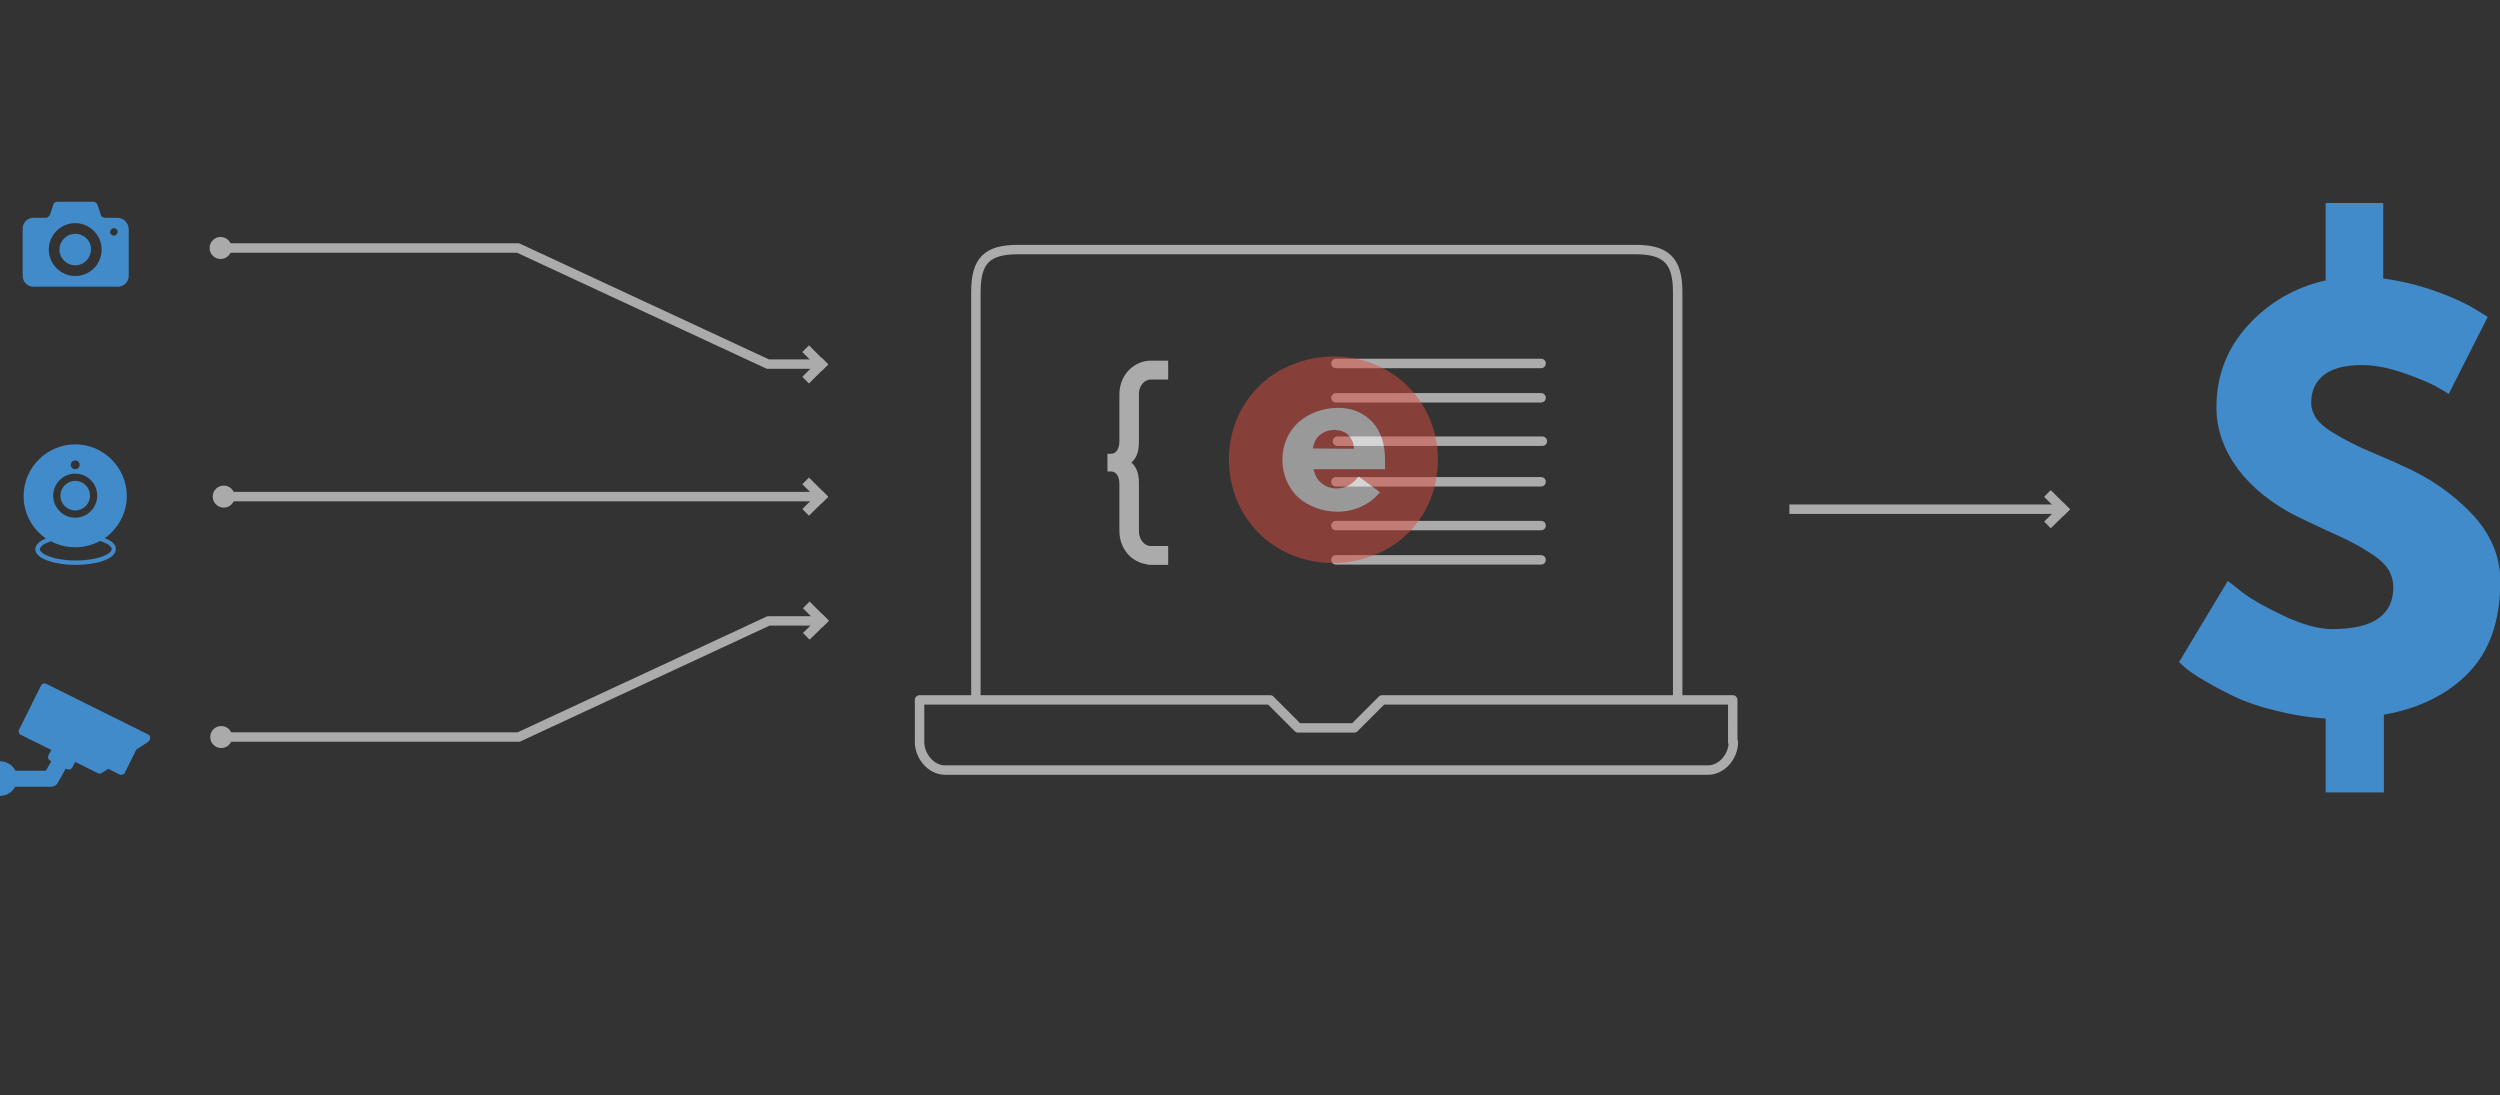 <svg xmlns="http://www.w3.org/2000/svg" version="1.1" x="0" y="0" width="794.4" height="348.1" viewBox="0 0 794.4 348.1" xml:space="preserve"><rect x="0" y="0" width="794.4" height="348.1" fill="#333333" stroke="none"/><style type="text/css">
	.st0{fill:none;stroke:#ABABAB;stroke-width:3;stroke-linejoin:round;stroke-miterlimit:10;}
	.st1{display:none;}
	.st2{display:inline;fill:#ABABAB;}
	.st3{display:inline;opacity:0.8;fill:#ABABAB;}
	.st4{display:inline;}
	.st5{fill:#FFFFFF;stroke:#ABABAB;stroke-width:3;stroke-miterlimit:10;}
	.st6{fill:none;stroke:#ABABAB;stroke-width:3;stroke-linecap:round;stroke-linejoin:round;stroke-miterlimit:10;}
	.st7{fill:#ABABAB;stroke:#ABABAB;stroke-width:2;stroke-miterlimit:10;}
	.st8{fill:#428BCA;}
	.st9{fill:none;stroke:#AAAAAA;stroke-width:3;stroke-miterlimit:10;}
	.st10{fill:#AAAAAA;}
	.st11{opacity:0.5;}
	.st12{fill:#DC4C3F;}
	.st13{fill:#FFFFFF;}
</style><path class="st0" d="M71.1 64.7"/><polyline class="st0" points="70.1 78.8 164.6 78.8 244 115.7 259 115.7 "/><path class="st0" d="M71.3 188.6"/><g class="st1"><path class="st2" d="M393.9 103h-82.4c-0.7 0-1.3-0.4-1.6-1s-0.2-1.3 0.2-1.8L330 76.7c0.3-0.4 0.8-0.6 1.3-0.6h42.9c0.5 0 1 0.2 1.3 0.6l19.8 23.4c0.4 0.5 0.5 1.2 0.2 1.8S394.6 103 393.9 103zM315.2 99.5h75l-16.9-20h-41.3L315.2 99.5z"/><polygon class="st2" points="352.7 152.8 310.2 102.4 312.8 100.2 352.7 147.5 392.6 100.2 395.2 102.4 "/><path class="st2" d="M352.7 151.9L352.7 151.9c-0.7 0-1.4-0.5-1.6-1.1l-17.2-48.9c-0.2-0.5-0.1-1.1 0.2-1.6l17.2-23.4c0.6-0.9 2.1-0.9 2.8 0l17.2 23.4c0.3 0.5 0.4 1.1 0.2 1.6l-17.2 48.9C354.1 151.4 353.4 151.9 352.7 151.9zM337.4 101.5l15.3 43.5 15.3-43.5 -15.3-20.8L337.4 101.5z"/><rect x="321.5" y="87.8" transform="matrix(-0.176 -0.984 0.984 -0.176 303.849 433.455)" class="st2" width="23.8" height="3.4"/><rect x="370.3" y="77.6" transform="matrix(-0.984 -0.176 0.176 -0.984 722.515 243.167)" class="st2" width="3.4" height="23.8"/><path class="st2" d="M477 254.6c-1.1 0-2.1-0.3-3.1-0.8l-9.7-5.8c-1.5-0.8-0.7-1.1-0.3-1.3 1.9-0.7 2.3-0.8 4.4-2 0.2-0.1 0.5-0.1 0.7 0.1l7.5 4.4c0.3 0.2 0.7 0.2 0.9 0l29.1-16.8c0.3-0.2 0.4-0.5 0.4-0.8V198c0-0.3-0.2-0.6-0.5-0.8l-29.1-16.8c-0.3-0.2-0.6-0.2-0.9 0l-29.1 16.8c-0.3 0.2-0.5 0.5-0.5 0.8v33.6c0 0.3 0.2 0.6 0.5 0.8l8 4.6c4.3 2.2 7-0.4 7-2.9v-33.2c0-0.5 0.4-0.8 0.8-0.8h3.7c0.5 0 0.8 0.4 0.8 0.8v33.2c0 5.8-3.1 9.1-8.6 9.1 -1.7 0-3 0-6.7-1.8l-7.6-4.4c-1.9-1.1-3.1-3.1-3.1-5.3V198c0-2.2 1.2-4.2 3.1-5.3l29.1-16.8c1.8-1 4.3-1 6.1 0l29.1 16.8c1.9 1.1 3.1 3.1 3.1 5.3v33.6c0 2.2-1.2 4.2-3.1 5.3l-29.1 16.8C479.2 254.3 478.1 254.6 477 254.6zM500.6 221.5c0-6.3-4.3-8-13.2-9.2 -9.1-1.2-10-1.8-10-3.9 0-1.7 0.8-4.1 7.5-4.1 6 0 8.2 1.3 9.1 5.3 0.1 0.4 0.4 0.7 0.8 0.7h3.8c0.2 0 0.5-0.1 0.6-0.3 0.2-0.2 0.2-0.4 0.2-0.6 -0.6-7-5.2-10.2-14.5-10.2 -8.3 0-13.3 3.5-13.3 9.4 0 6.4 4.9 8.1 12.9 8.9 9.5 0.9 10.3 2.3 10.3 4.2 0 3.3-2.6 4.6-8.8 4.6 -7.7 0-9.4-1.9-10-5.8 -0.1-0.4-0.4-0.7-0.8-0.7h-3.8c-0.5 0-0.8 0.4-0.8 0.8 0 4.9 2.7 10.8 15.4 10.8C495.3 231.4 500.6 227.8 500.6 221.5zM513.4 187.3v0.6h1.6v4.3h0.7v-4.3h1.6v-0.6H513.4zM517.9 192.2h0.6v-2.9c0-0.1 0-0.3 0-0.5 0-0.2 0-0.4 0-0.5v-0.1l1.4 4.1h0.7l1.4-4.1c0 0.3 0 0.5 0 0.7 0 0.2 0 0.4 0 0.5v2.9h0.6v-4.9h-0.9l-1.4 4.1 -1.4-4.1h-0.9V192.2zM327.3 229.6c-3.2 0-6.2 0.3-8.9 0.8 -7.9 1.4-9.3 4.3-9.3 9.7v7.1h18.7v2.4h-18.7 -7c-5.4 0-10.2 3.3-11.7 9.5 -1.7 7.1-1.8 11.5 0 19 1.3 5.5 4.5 9.5 9.9 9.5h6.4v-8.5c0-6.2 5.3-11.6 11.7-11.6H337c5.2 0 9.3-4.3 9.3-9.5v-17.8c0-5.1-4.3-8.9-9.3-9.7C333.8 229.9 330.5 229.6 327.3 229.6zM317.2 235.3c1.9 0 3.5 1.6 3.5 3.6 0 2-1.6 3.5-3.5 3.5 -1.9 0-3.5-1.6-3.5-3.5C313.7 236.9 315.3 235.3 317.2 235.3zM348.7 249.6v8.3c0 6.4-5.4 11.8-11.7 11.8h-18.6c-5.1 0-9.3 4.4-9.3 9.5v17.8c0 5.1 4.4 8 9.3 9.5 5.9 1.7 11.6 2 18.6 0 4.7-1.4 9.3-4.1 9.3-9.5v-7.1h-18.6v-2.4h18.6 9.3c5.4 0 7.4-3.8 9.3-9.5 1.9-5.8 1.9-11.5 0-19 -1.3-5.4-3.9-9.5-9.3-9.5H348.7zM338.2 294.5c1.9 0 3.5 1.6 3.5 3.5 0 2-1.6 3.6-3.5 3.6 -1.9 0-3.5-1.6-3.5-3.6C334.7 296.1 336.3 294.5 338.2 294.5z"/></g><g class="st1"><g class="st4"><path class="st5" d="M45.6 178.7v2.9h-28v-2.9c0-0.6 0.5-1.1 1.1-1.1h6.9v-2.8c1.9 0.5 3.9 0.8 6 0.8 2.1 0 4.1-0.3 6-0.8v2.8h6.9C45.1 177.5 45.6 178 45.6 178.7zM51.6 153.6c0 11-8.9 20-20 20 -11 0-20-8.9-20-20 0-0.3 0-0.6 0-0.9 0-0.1 0-0.2 0-0.3 0-0.2 0-0.4 0-0.6 0-0.1 0-0.2 0-0.3 0-0.2 0-0.4 0.1-0.6 0-0.1 0-0.2 0-0.3 0-0.2 0.1-0.5 0.1-0.7 0-0.1 0-0.1 0-0.2 0.1-0.3 0.1-0.6 0.2-0.9 0-0.1 0-0.2 0.1-0.3 0.1-0.2 0.1-0.4 0.2-0.6 0-0.1 0.1-0.2 0.1-0.3 0.1-0.2 0.1-0.4 0.2-0.5 0-0.1 0.1-0.2 0.1-0.3 0.1-0.2 0.1-0.4 0.2-0.6 0-0.1 0.1-0.2 0.1-0.3 0.1-0.3 0.2-0.5 0.4-0.8 0-0.1 0.1-0.1 0.1-0.2 0.1-0.2 0.2-0.4 0.3-0.6 0.1-0.1 0.1-0.2 0.2-0.3 0.1-0.2 0.2-0.3 0.3-0.5 0.1-0.1 0.1-0.2 0.2-0.3 0.1-0.1 0.2-0.3 0.3-0.4 0.1-0.1 0.1-0.2 0.2-0.3 0.1-0.2 0.2-0.3 0.3-0.5 0.1-0.1 0.2-0.2 0.3-0.4 0.1-0.2 0.3-0.4 0.4-0.5 0.1-0.1 0.2-0.2 0.3-0.3 0.1-0.1 0.2-0.2 0.3-0.4 0.1-0.1 0.2-0.2 0.3-0.3 0.1-0.1 0.2-0.2 0.3-0.3 0.1-0.1 0.2-0.2 0.3-0.3 0.1-0.1 0.2-0.2 0.3-0.3 0.1-0.1 0.2-0.2 0.3-0.3 0.2-0.2 0.4-0.4 0.6-0.5 0.1-0.1 0.2-0.2 0.3-0.3 0.1-0.1 0.2-0.2 0.3-0.3 0.1-0.1 0.2-0.2 0.4-0.3 0.1-0.1 0.2-0.2 0.3-0.2 0.1-0.1 0.3-0.2 0.4-0.3 0.1-0.1 0.2-0.1 0.3-0.2 0.1-0.1 0.3-0.2 0.4-0.3 0.1-0.1 0.2-0.1 0.3-0.2 0.3-0.1 0.5-0.3 0.8-0.4 0.1-0.1 0.2-0.1 0.3-0.2 0.1-0.1 0.3-0.1 0.5-0.2 0.1-0.1 0.2-0.1 0.3-0.2 0.2-0.1 0.3-0.1 0.5-0.2 0.1 0 0.2-0.1 0.3-0.1 0.2-0.1 0.3-0.1 0.5-0.2 0.1 0 0.2-0.1 0.3-0.1 2-0.7 4.2-1 6.4-1 2.2 0 4.4 0.4 6.4 1 0.1 0 0.2 0.1 0.3 0.1 0.2 0.1 0.3 0.1 0.5 0.2 0.1 0 0.2 0.1 0.4 0.1 0.2 0.1 0.3 0.1 0.5 0.2 0.1 0.1 0.2 0.1 0.3 0.2 0.2 0.1 0.3 0.1 0.4 0.2 0.1 0.1 0.2 0.1 0.3 0.2 0.3 0.1 0.5 0.3 0.8 0.4 0.1 0.1 0.2 0.1 0.4 0.2 0.1 0.1 0.3 0.2 0.4 0.2 0.1 0.1 0.2 0.1 0.3 0.2 0.1 0.1 0.3 0.2 0.4 0.3 0.1 0.1 0.2 0.2 0.3 0.2 0.1 0.1 0.2 0.2 0.4 0.3 0.1 0.1 0.2 0.2 0.3 0.3 0.1 0.1 0.2 0.2 0.3 0.3 0.2 0.2 0.4 0.3 0.6 0.5 0.1 0.1 0.2 0.2 0.3 0.3 0.1 0.1 0.2 0.2 0.3 0.3 0.1 0.1 0.2 0.2 0.3 0.3 0.1 0.1 0.2 0.2 0.3 0.3 0.1 0.1 0.2 0.2 0.3 0.3 0.1 0.1 0.2 0.2 0.3 0.4 0.1 0.1 0.2 0.2 0.3 0.3 0.1 0.2 0.3 0.4 0.4 0.5 0.1 0.1 0.2 0.2 0.2 0.3 0.1 0.2 0.2 0.3 0.4 0.5 0.1 0.1 0.1 0.2 0.2 0.3 0.1 0.1 0.2 0.3 0.3 0.4 0.1 0.1 0.1 0.2 0.2 0.3 0.1 0.2 0.2 0.3 0.3 0.5 0.1 0.1 0.1 0.2 0.2 0.3 0.1 0.2 0.2 0.4 0.3 0.6 0 0.1 0.1 0.1 0.1 0.2 0.1 0.3 0.2 0.5 0.4 0.8 0 0.1 0.1 0.2 0.1 0.3 0.1 0.2 0.1 0.4 0.2 0.6 0 0.1 0.1 0.2 0.1 0.3 0.1 0.2 0.1 0.4 0.2 0.5 0 0.1 0.1 0.2 0.1 0.3 0.1 0.2 0.1 0.4 0.2 0.6 0 0.1 0 0.2 0.1 0.3 0.1 0.3 0.1 0.6 0.2 0.9 0 0.1 0 0.1 0 0.2 0 0.2 0.1 0.5 0.1 0.7 0 0.1 0 0.2 0 0.3 0 0.2 0.1 0.4 0.1 0.6 0 0.1 0 0.2 0 0.3 0 0.2 0 0.4 0 0.6 0 0.1 0 0.2 0 0.3C51.6 152.9 51.6 153.2 51.6 153.6zM43.6 153.6c0-6.6-5.4-12-12-12s-12 5.4-12 12 5.4 12 12 12C38.2 165.5 43.6 160.2 43.6 153.6zM31.6 136.6c-1.6 0-3.2 0.2-4.7 0.7 1.1 1.4 2.8 2.3 4.7 2.3 1.9 0 3.6-0.9 4.7-2.3C34.8 136.8 33.2 136.6 31.6 136.6zM31.6 145.6c-1.3 0-2.5 0.3-3.6 0.9 0.7 0.5 1.2 1.4 1.2 2.4 0 1.7-1.3 3-3 3 -0.9 0-1.6-0.4-2.2-1 -0.3 0.8-0.5 1.7-0.5 2.7 0 4.4 3.6 8 8 8 4.4 0 8-3.6 8-8C39.6 149.1 36 145.6 31.6 145.6z"/></g><g class="st4"><path class="st5" d="M45.6 99.7v2.9h-28v-2.9c0-0.6 0.5-1.1 1.1-1.1h6.9v-2.8c1.9 0.5 3.9 0.8 6 0.8 2.1 0 4.1-0.3 6-0.8v2.8h6.9C45.1 98.6 45.6 99.1 45.6 99.7zM51.6 74.6c0 11-8.9 20-20 20 -11 0-20-8.9-20-20 0-0.3 0-0.6 0-0.9 0-0.1 0-0.2 0-0.3 0-0.2 0-0.4 0-0.6 0-0.1 0-0.2 0-0.3 0-0.2 0-0.4 0.1-0.6 0-0.1 0-0.2 0-0.3 0-0.2 0.1-0.5 0.1-0.7 0-0.1 0-0.1 0-0.2 0.1-0.3 0.1-0.6 0.2-0.9 0-0.1 0-0.2 0.1-0.3 0.1-0.2 0.1-0.4 0.2-0.6 0-0.1 0.1-0.2 0.1-0.3 0.1-0.2 0.1-0.4 0.2-0.5 0-0.1 0.1-0.2 0.1-0.3 0.1-0.2 0.1-0.4 0.2-0.6 0-0.1 0.1-0.2 0.1-0.3 0.1-0.3 0.2-0.5 0.4-0.8 0-0.1 0.1-0.1 0.1-0.2 0.1-0.2 0.2-0.4 0.3-0.6 0.1-0.1 0.1-0.2 0.2-0.3 0.1-0.2 0.2-0.3 0.3-0.5 0.1-0.1 0.1-0.2 0.2-0.3 0.1-0.1 0.2-0.3 0.3-0.4 0.1-0.1 0.1-0.2 0.2-0.3 0.1-0.2 0.2-0.3 0.3-0.5 0.1-0.1 0.2-0.2 0.3-0.4 0.1-0.2 0.3-0.4 0.4-0.5 0.1-0.1 0.2-0.2 0.3-0.3 0.1-0.1 0.2-0.2 0.3-0.4 0.1-0.1 0.2-0.2 0.3-0.3 0.1-0.1 0.2-0.2 0.3-0.3 0.1-0.1 0.2-0.2 0.3-0.3 0.1-0.1 0.2-0.2 0.3-0.3 0.1-0.1 0.2-0.2 0.3-0.3 0.2-0.2 0.4-0.4 0.6-0.5 0.1-0.1 0.2-0.2 0.3-0.3 0.1-0.1 0.2-0.2 0.3-0.3 0.1-0.1 0.2-0.2 0.4-0.3 0.1-0.1 0.2-0.2 0.3-0.2 0.1-0.1 0.3-0.2 0.4-0.3 0.1-0.1 0.2-0.1 0.3-0.2 0.1-0.1 0.3-0.2 0.4-0.3 0.1-0.1 0.2-0.1 0.3-0.2 0.3-0.1 0.5-0.3 0.8-0.4 0.1-0.1 0.2-0.1 0.3-0.2 0.1-0.1 0.3-0.1 0.5-0.2 0.1-0.1 0.2-0.1 0.3-0.2 0.2-0.1 0.3-0.1 0.5-0.2 0.1 0 0.2-0.1 0.3-0.1 0.2-0.1 0.3-0.1 0.5-0.2 0.1 0 0.2-0.1 0.3-0.1 2-0.7 4.2-1 6.4-1 2.2 0 4.4 0.4 6.4 1 0.1 0 0.2 0.1 0.3 0.1 0.2 0.1 0.3 0.1 0.5 0.2 0.1 0 0.2 0.1 0.4 0.1 0.2 0.1 0.3 0.1 0.5 0.2 0.1 0.1 0.2 0.1 0.3 0.2 0.2 0.1 0.3 0.1 0.4 0.2 0.1 0.1 0.2 0.1 0.3 0.2 0.3 0.1 0.5 0.3 0.8 0.4 0.1 0.1 0.2 0.1 0.4 0.2 0.1 0.1 0.3 0.2 0.4 0.2 0.1 0.1 0.2 0.1 0.3 0.2 0.1 0.1 0.3 0.2 0.4 0.3 0.1 0.1 0.2 0.2 0.3 0.2 0.1 0.1 0.2 0.2 0.4 0.3 0.1 0.1 0.2 0.2 0.3 0.3 0.1 0.1 0.2 0.2 0.3 0.3 0.2 0.2 0.4 0.3 0.6 0.5 0.1 0.1 0.2 0.2 0.3 0.3 0.1 0.1 0.2 0.2 0.3 0.3 0.1 0.1 0.2 0.2 0.3 0.3 0.1 0.1 0.2 0.2 0.3 0.3 0.1 0.1 0.2 0.2 0.3 0.3 0.1 0.1 0.2 0.2 0.3 0.4 0.1 0.1 0.2 0.2 0.3 0.3 0.1 0.2 0.3 0.4 0.4 0.5 0.1 0.1 0.2 0.2 0.2 0.3 0.1 0.2 0.2 0.3 0.4 0.5 0.1 0.1 0.1 0.2 0.2 0.3 0.1 0.1 0.2 0.3 0.3 0.4 0.1 0.1 0.1 0.2 0.2 0.3 0.1 0.2 0.2 0.3 0.3 0.5 0.1 0.1 0.1 0.2 0.2 0.3 0.1 0.2 0.2 0.4 0.3 0.6 0 0.1 0.1 0.1 0.1 0.2 0.1 0.3 0.2 0.5 0.4 0.8 0 0.1 0.1 0.2 0.1 0.3 0.1 0.2 0.1 0.4 0.2 0.6 0 0.1 0.1 0.2 0.1 0.3 0.1 0.2 0.1 0.4 0.2 0.5 0 0.1 0.1 0.2 0.1 0.3 0.1 0.2 0.1 0.4 0.2 0.6 0 0.1 0 0.2 0.1 0.3 0.1 0.3 0.1 0.6 0.2 0.9 0 0.1 0 0.1 0 0.2 0 0.2 0.1 0.5 0.1 0.7 0 0.1 0 0.2 0 0.3 0 0.2 0.1 0.4 0.1 0.6 0 0.1 0 0.2 0 0.3 0 0.2 0 0.4 0 0.6 0 0.1 0 0.2 0 0.3C51.6 74 51.6 74.3 51.6 74.6zM43.6 74.6c0-6.6-5.4-12-12-12s-12 5.4-12 12c0 6.6 5.4 12 12 12C38.2 86.6 43.6 81.2 43.6 74.6zM31.6 57.6c-1.6 0-3.2 0.2-4.7 0.7 1.1 1.4 2.8 2.3 4.7 2.3 1.9 0 3.6-0.9 4.7-2.3C34.8 57.8 33.2 57.6 31.6 57.6zM31.6 66.6c-1.3 0-2.5 0.3-3.6 0.9 0.7 0.5 1.2 1.4 1.2 2.4 0 1.7-1.3 3-3 3 -0.9 0-1.6-0.4-2.2-1 -0.3 0.8-0.5 1.7-0.5 2.7 0 4.4 3.6 8 8 8 4.4 0 8-3.6 8-8C39.6 70.2 36 66.6 31.6 66.6z"/></g><g class="st4"><path class="st5" d="M45.6 256.5v2.9h-28v-2.9c0-0.6 0.5-1.1 1.1-1.1h6.9v-2.8c1.9 0.5 3.9 0.8 6 0.8 2.1 0 4.1-0.3 6-0.8v2.8h6.9C45.1 255.4 45.6 255.9 45.6 256.5zM51.6 231.4c0 11-8.9 20-20 20 -11 0-20-8.9-20-20 0-0.3 0-0.6 0-0.9 0-0.1 0-0.2 0-0.3 0-0.2 0-0.4 0-0.6 0-0.1 0-0.2 0-0.3 0-0.2 0-0.4 0.1-0.6 0-0.1 0-0.2 0-0.3 0-0.2 0.1-0.5 0.1-0.7 0-0.1 0-0.1 0-0.2 0.1-0.3 0.1-0.6 0.2-0.9 0-0.1 0-0.2 0.1-0.3 0.1-0.2 0.1-0.4 0.2-0.6 0-0.1 0.1-0.2 0.1-0.3 0.1-0.2 0.1-0.4 0.2-0.5 0-0.1 0.1-0.2 0.1-0.3 0.1-0.2 0.1-0.4 0.2-0.6 0-0.1 0.1-0.2 0.1-0.3 0.1-0.3 0.2-0.5 0.4-0.8 0-0.1 0.1-0.1 0.1-0.2 0.1-0.2 0.2-0.4 0.3-0.6 0.1-0.1 0.1-0.2 0.2-0.3 0.1-0.2 0.2-0.3 0.3-0.5 0.1-0.1 0.1-0.2 0.2-0.3 0.1-0.1 0.2-0.3 0.3-0.4 0.1-0.1 0.1-0.2 0.2-0.3 0.1-0.2 0.2-0.3 0.3-0.5 0.1-0.1 0.2-0.2 0.3-0.4 0.1-0.2 0.3-0.4 0.4-0.5 0.1-0.1 0.2-0.2 0.3-0.3 0.1-0.1 0.2-0.2 0.3-0.4 0.1-0.1 0.2-0.2 0.3-0.3 0.1-0.1 0.2-0.2 0.3-0.3 0.1-0.1 0.2-0.2 0.3-0.3 0.1-0.1 0.2-0.2 0.3-0.3 0.1-0.1 0.2-0.2 0.3-0.3 0.2-0.2 0.4-0.4 0.6-0.5 0.1-0.1 0.2-0.2 0.3-0.3 0.1-0.1 0.2-0.2 0.3-0.3 0.1-0.1 0.2-0.2 0.4-0.3 0.1-0.1 0.2-0.2 0.3-0.2 0.1-0.1 0.3-0.2 0.4-0.3 0.1-0.1 0.2-0.1 0.3-0.2 0.1-0.1 0.3-0.2 0.4-0.3 0.1-0.1 0.2-0.1 0.3-0.2 0.3-0.1 0.5-0.3 0.8-0.4 0.1-0.1 0.2-0.1 0.3-0.2 0.1-0.1 0.3-0.1 0.5-0.2 0.1-0.1 0.2-0.1 0.3-0.2 0.2-0.1 0.3-0.1 0.5-0.2 0.1 0 0.2-0.1 0.3-0.1 0.2-0.1 0.3-0.1 0.5-0.2 0.1 0 0.2-0.1 0.3-0.1 2-0.7 4.2-1 6.4-1 2.2 0 4.4 0.4 6.4 1 0.1 0 0.2 0.1 0.3 0.1 0.2 0.1 0.3 0.1 0.5 0.2 0.1 0 0.2 0.1 0.4 0.1 0.2 0.1 0.3 0.1 0.5 0.2 0.1 0.1 0.2 0.1 0.3 0.2 0.2 0.1 0.3 0.1 0.4 0.2 0.1 0.1 0.2 0.1 0.3 0.2 0.3 0.1 0.5 0.3 0.8 0.4 0.1 0.1 0.2 0.1 0.4 0.2 0.1 0.1 0.3 0.2 0.4 0.2 0.1 0.1 0.2 0.1 0.3 0.2 0.1 0.1 0.3 0.2 0.4 0.3 0.1 0.1 0.2 0.2 0.3 0.2 0.1 0.1 0.2 0.2 0.4 0.3 0.1 0.1 0.2 0.2 0.3 0.3 0.1 0.1 0.2 0.2 0.3 0.3 0.2 0.2 0.4 0.3 0.6 0.5 0.1 0.1 0.2 0.2 0.3 0.3 0.1 0.1 0.2 0.2 0.3 0.3 0.1 0.1 0.2 0.2 0.3 0.3 0.1 0.1 0.2 0.2 0.3 0.3 0.1 0.1 0.2 0.2 0.3 0.3 0.1 0.1 0.2 0.2 0.3 0.4 0.1 0.1 0.2 0.2 0.3 0.3 0.1 0.2 0.3 0.4 0.4 0.5 0.1 0.1 0.2 0.2 0.2 0.3 0.1 0.2 0.2 0.3 0.4 0.5 0.1 0.1 0.1 0.2 0.2 0.3 0.1 0.1 0.2 0.3 0.3 0.4 0.1 0.1 0.1 0.2 0.2 0.3 0.1 0.2 0.2 0.3 0.3 0.5 0.1 0.1 0.1 0.2 0.2 0.3 0.1 0.2 0.2 0.4 0.3 0.6 0 0.1 0.1 0.1 0.1 0.2 0.1 0.3 0.2 0.5 0.4 0.8 0 0.1 0.1 0.2 0.1 0.3 0.1 0.2 0.1 0.4 0.2 0.6 0 0.1 0.1 0.2 0.1 0.3 0.1 0.2 0.1 0.4 0.2 0.5 0 0.1 0.1 0.2 0.1 0.3 0.1 0.2 0.1 0.4 0.2 0.6 0 0.1 0 0.2 0.1 0.3 0.1 0.3 0.1 0.6 0.2 0.9 0 0.1 0 0.1 0 0.2 0 0.2 0.1 0.5 0.1 0.7 0 0.1 0 0.2 0 0.3 0 0.2 0.1 0.4 0.1 0.6 0 0.1 0 0.2 0 0.3 0 0.2 0 0.4 0 0.6 0 0.1 0 0.2 0 0.3C51.6 230.8 51.6 231.1 51.6 231.4zM43.6 231.4c0-6.6-5.4-12-12-12s-12 5.4-12 12c0 6.6 5.4 12 12 12C38.2 243.4 43.6 238.1 43.6 231.4zM31.6 214.4c-1.6 0-3.2 0.2-4.7 0.7 1.1 1.4 2.8 2.3 4.7 2.3 1.9 0 3.6-0.9 4.7-2.3C34.8 214.7 33.2 214.4 31.6 214.4zM31.6 223.4c-1.3 0-2.5 0.3-3.6 0.9 0.7 0.5 1.2 1.4 1.2 2.4 0 1.7-1.3 3-3 3 -0.9 0-1.6-0.4-2.2-1 -0.3 0.8-0.5 1.7-0.5 2.7 0 4.4 3.6 8 8 8 4.4 0 8-3.6 8-8C39.6 227 36 223.4 31.6 223.4z"/></g></g><line class="st0" x1="68.6" y1="157.8" x2="260.6" y2="157.8"/><line class="st0" x1="568.6" y1="161.8" x2="653.6" y2="161.8"/><path class="st0" d="M310.1 223.5V92.8c0-10 3.5-13.5 13.4-13.5h196.2c9.8 0 13.4 3.6 13.4 13.5v130.7M550.8 235.8c0 4.5-3.6 8.9-8.1 8.9H300.3c-4.5 0-8.1-4.5-8.1-8.9v-13.4h8.9 102.5l8.9 8.9h17.8l8.9-8.9h102.5 8.9V235.8z"/><line class="st6" x1="424.5" y1="177.9" x2="489.7" y2="177.9"/><line class="st6" x1="424.5" y1="167" x2="489.7" y2="167"/><line class="st6" x1="424.5" y1="153.1" x2="489.7" y2="153.1"/><line class="st6" x1="425" y1="140.2" x2="490.1" y2="140.2"/><line class="st6" x1="424.5" y1="126.4" x2="489.7" y2="126.4"/><line class="st6" x1="424.5" y1="115.5" x2="489.7" y2="115.5"/><path class="st7" d="M365.7 178.4c-4.6 0-9-3.8-9-9.7v-14.9c0-2.7-1.2-5-3.8-5v-3.6c2.6 0 3.8-2.3 3.8-5v-14.8c0-6 4.4-9.8 9-9.8h4.5v4h-4.5c-2.5 0-4.8 2.3-4.8 5.7v15.3c0 3-0.9 5.4-3.3 6.4 2.4 1 3.3 3.3 3.3 6.4v15.3c0 3.3 2.2 5.8 4.8 5.8h4.5v4H365.7z"/><path class="st8" d="M757.3 64.5v24c5.9 0.8 11.6 2.2 17.1 4.2 5.5 2 9.5 3.9 12.2 5.6l3.9 2.4 -12.4 24.5c-1-0.7-2.4-1.5-4.2-2.5 -1.8-1-5.1-2.4-9.9-4.1 -4.9-1.7-9.3-2.6-13.4-2.6 -5.3 0-9.3 1-12.1 3.1 -2.7 2.1-4.1 5.1-4.1 8.9 0 1.8 0.6 3.5 1.8 5.2 1.2 1.6 3.3 3.3 6.5 5.1 3.1 1.8 5.8 3.1 7.9 4.1 2.2 1 5.8 2.5 10.9 4.7 0.2 0.1 0.4 0.2 0.6 0.3 0.2 0.1 0.4 0.1 0.6 0.3 8.7 3.7 16.2 8.8 22.4 15.2 6.2 6.4 9.4 13.7 9.4 21.8 0 12.5-3.4 22.2-10.1 29.1 -6.7 6.9-15.7 11.3-26.9 13.3v24.7H739v-23.5c-5.4-0.3-10.8-1.2-16-2.5 -5.2-1.3-9.6-2.8-13.1-4.5 -3.5-1.7-6.7-3.4-9.4-5 -2.8-1.6-4.8-3-6.2-4.2l-1.9-1.7 15.5-25.8c1.4 1.1 3.2 2.5 5.4 4.2 2.3 1.7 6.3 4 12.2 6.8 5.9 2.8 11.1 4.3 15.6 4.3 12.9 0 19.4-4.4 19.4-13.3 0-1.9-0.5-3.7-1.4-5.4 -1-1.6-2.6-3.2-4.9-4.8 -2.3-1.5-4.4-2.8-6.2-3.7 -1.8-1-4.7-2.4-8.8-4.2 -4-1.9-7.1-3.3-9.1-4.3 -8.2-4.1-14.5-9.2-19-15.2 -4.5-6.1-6.8-12.6-6.8-19.6 0-10.1 3.4-18.8 10.1-26.1 6.7-7.3 14.9-12 24.6-14.2V64.5H757.3z"/><path class="st9" d="M70.1 76"/><circle class="st10" cx="70.1" cy="78.8" r="3.5"/><circle class="st10" cx="71.1" cy="157.8" r="3.5"/><line class="st0" x1="262.1" y1="156.8" x2="256" y2="162.8"/><line class="st0" x1="262.1" y1="158.9" x2="256" y2="152.8"/><line class="st0" x1="262.1" y1="114.7" x2="256" y2="120.8"/><line class="st0" x1="262.1" y1="116.9" x2="256" y2="110.8"/><path class="st9" d="M70.3 192.9"/><polyline class="st0" points="70.3 234.2 164.8 234.2 244.2 197.3 259.3 197.3 "/><circle class="st10" cx="70.3" cy="234.2" r="3.5"/><line class="st0" x1="262.3" y1="198.3" x2="256.2" y2="192.2"/><line class="st0" x1="262.3" y1="196.2" x2="256.2" y2="202.2"/><line class="st0" x1="656.7" y1="160.8" x2="650.6" y2="166.8"/><line class="st0" x1="656.7" y1="162.9" x2="650.6" y2="156.8"/><g class="st11"><path class="st12" d="M390.5 146c0-4.5 0.9-8.8 2.5-12.8 1.7-4 4-7.5 7.1-10.5 3-3 6.6-5.3 10.7-6.9 4.1-1.7 8.4-2.5 13-2.5 4.6 0 8.9 0.8 13 2.5 4.1 1.7 7.6 4 10.6 7 3 3 5.3 6.5 7 10.5 1.7 4.1 2.5 8.3 2.5 12.9 0 4.5-0.9 8.8-2.5 12.8 -1.7 4-4 7.6-7.1 10.5 -3 3-6.6 5.3-10.7 6.9 -4.1 1.7-8.4 2.5-13 2.5 -4.6 0-8.9-0.9-13-2.5 -4.1-1.7-7.6-4-10.6-7 -3-3-5.3-6.5-7-10.5C391.4 154.8 390.5 150.6 390.5 146z"/><path class="st13" d="M438.5 156.4c-1.6 2-3.6 3.5-6 4.6 -2.4 1.1-4.9 1.6-7.4 1.6 -2.4 0-4.7-0.4-6.9-1.2 -2.2-0.8-4-1.9-5.6-3.3 -1.6-1.4-2.8-3.2-3.7-5.2 -0.9-2-1.4-4.3-1.4-6.8 0-2.5 0.5-4.8 1.4-6.8 0.9-2 2.2-3.8 3.8-5.2 1.6-1.4 3.5-2.5 5.6-3.3 2.2-0.8 4.5-1.2 6.9-1.2 2.3 0 4.3 0.4 6.2 1.2 1.8 0.8 3.4 1.9 4.7 3.3 1.3 1.4 2.3 3.2 3 5.2 0.7 2 1 4.3 1 6.8l0 3 -22.7 0c0.4 1.9 1.2 3.3 2.5 4.4 1.3 1.1 2.9 1.7 4.8 1.7 1.6 0 3-0.4 4.1-1.1 1.1-0.7 2.1-1.6 2.9-2.7L438.5 156.4zM430.2 142.6c0-1.6-0.5-3-1.6-4.2 -1.1-1.2-2.6-1.7-4.4-1.8 -1.1 0-2 0.2-2.9 0.5 -0.8 0.3-1.5 0.8-2.1 1.3 -0.6 0.5-1 1.2-1.4 1.9 -0.3 0.7-0.5 1.5-0.6 2.2L430.2 142.6z"/></g><path class="st8" d="M23.9 74.3c-2.8 0-5 2.3-5 5 0 2.8 2.3 5 5 5 2.8 0 5-2.3 5-5C29 76.5 26.7 74.3 23.9 74.3zM37.3 69.2h-4c-0.6 0-1.2-0.4-1.3-1l-1-3.1c-0.2-0.5-0.8-1-1.3-1H18.2c-0.6 0-1.2 0.4-1.3 1l-1 3.1c-0.2 0.5-0.8 1-1.3 1h-4c-1.8 0-3.4 1.5-3.4 3.4v15.1c0 1.8 1.5 3.4 3.4 3.4h26.9c1.8 0 3.4-1.5 3.4-3.4V72.6C40.7 70.7 39.2 69.2 37.3 69.2zM23.9 87.7c-4.6 0-8.4-3.8-8.4-8.4 0-4.6 3.8-8.4 8.4-8.4 4.6 0 8.4 3.8 8.4 8.4C32.3 83.9 28.6 87.7 23.9 87.7zM36.2 74.9c-0.6 0-1.2-0.5-1.2-1.2 0-0.6 0.5-1.2 1.2-1.2 0.6 0 1.2 0.5 1.2 1.2C37.3 74.4 36.8 74.9 36.2 74.9z"/><path class="st8" d="M33.3 171c4.2-3 7-7.9 7-13.4 0-9-7.4-16.4-16.4-16.4 -9 0-16.4 7.4-16.4 16.4 0 5.6 2.8 10.6 7.1 13.5 -2.2 0.9-3.4 2.1-3.4 3.4 0 3.2 6.6 5 12.8 5 6.2 0 12.8-1.7 12.8-5C36.9 173.1 35.6 171.9 33.3 171zM23.9 146.3c0.8 0 1.4 0.6 1.4 1.4 0 0.8-0.6 1.4-1.4 1.4 -0.8 0-1.4-0.6-1.4-1.4C22.5 146.9 23.1 146.3 23.9 146.3zM23.9 150.5c3.9 0 7 3.2 7 7 0 3.9-3.2 7-7 7 -3.9 0-7-3.2-7-7C16.9 153.7 20 150.5 23.9 150.5zM24.1 178.1c-7.1 0-11.4-2.1-11.4-3.6 0-0.9 1.3-1.8 3.5-2.5 2.3 1.2 4.9 1.9 7.7 1.9 2.8 0 5.5-0.7 7.9-2 2.3 0.7 3.7 1.7 3.7 2.6C35.5 176 31.2 178.1 24.1 178.1z"/><path class="st8" d="M23.9 162.2c2.6 0 4.7-2.1 4.7-4.7 0-2.6-2.1-4.7-4.7-4.7 -2.6 0-4.7 2.1-4.7 4.7C19.2 160.1 21.3 162.2 23.9 162.2z"/><path class="st8" d="M47.1 233.4l-32.4-16.1c-0.6-0.3-1.4-0.1-1.7 0.6l-6.9 13.9c-0.2 0.3-0.2 0.7-0.1 1 0.1 0.3 0.3 0.6 0.6 0.7l9.7 4.8 -0.9 1.7c-0.3 0.6-0.1 1.4 0.6 1.7l0.3 0.2 -1.7 3H4.9c-0.9-1.8-2.8-3-4.9-3v11c2.1 0 3.9-1.2 4.8-2.9h11.4c0.9 0 1.8-0.5 2.2-1.3l2.5-4.5 0.4 0.2c0.6 0.3 1.4 0.1 1.7-0.6l0.9-1.7 7.2 3.6c0.4 0.2 0.9 0.2 1.3-0.1l2-1.3 3.6 1.8c0.2 0.1 0.4 0.1 0.6 0.1 0.1 0 0.3 0 0.4-0.1 0.3-0.1 0.6-0.3 0.7-0.6l3.6-7.3 3.8-2.5c0.4-0.3 0.6-0.7 0.6-1.2C47.8 234 47.5 233.6 47.1 233.4z"/></svg>